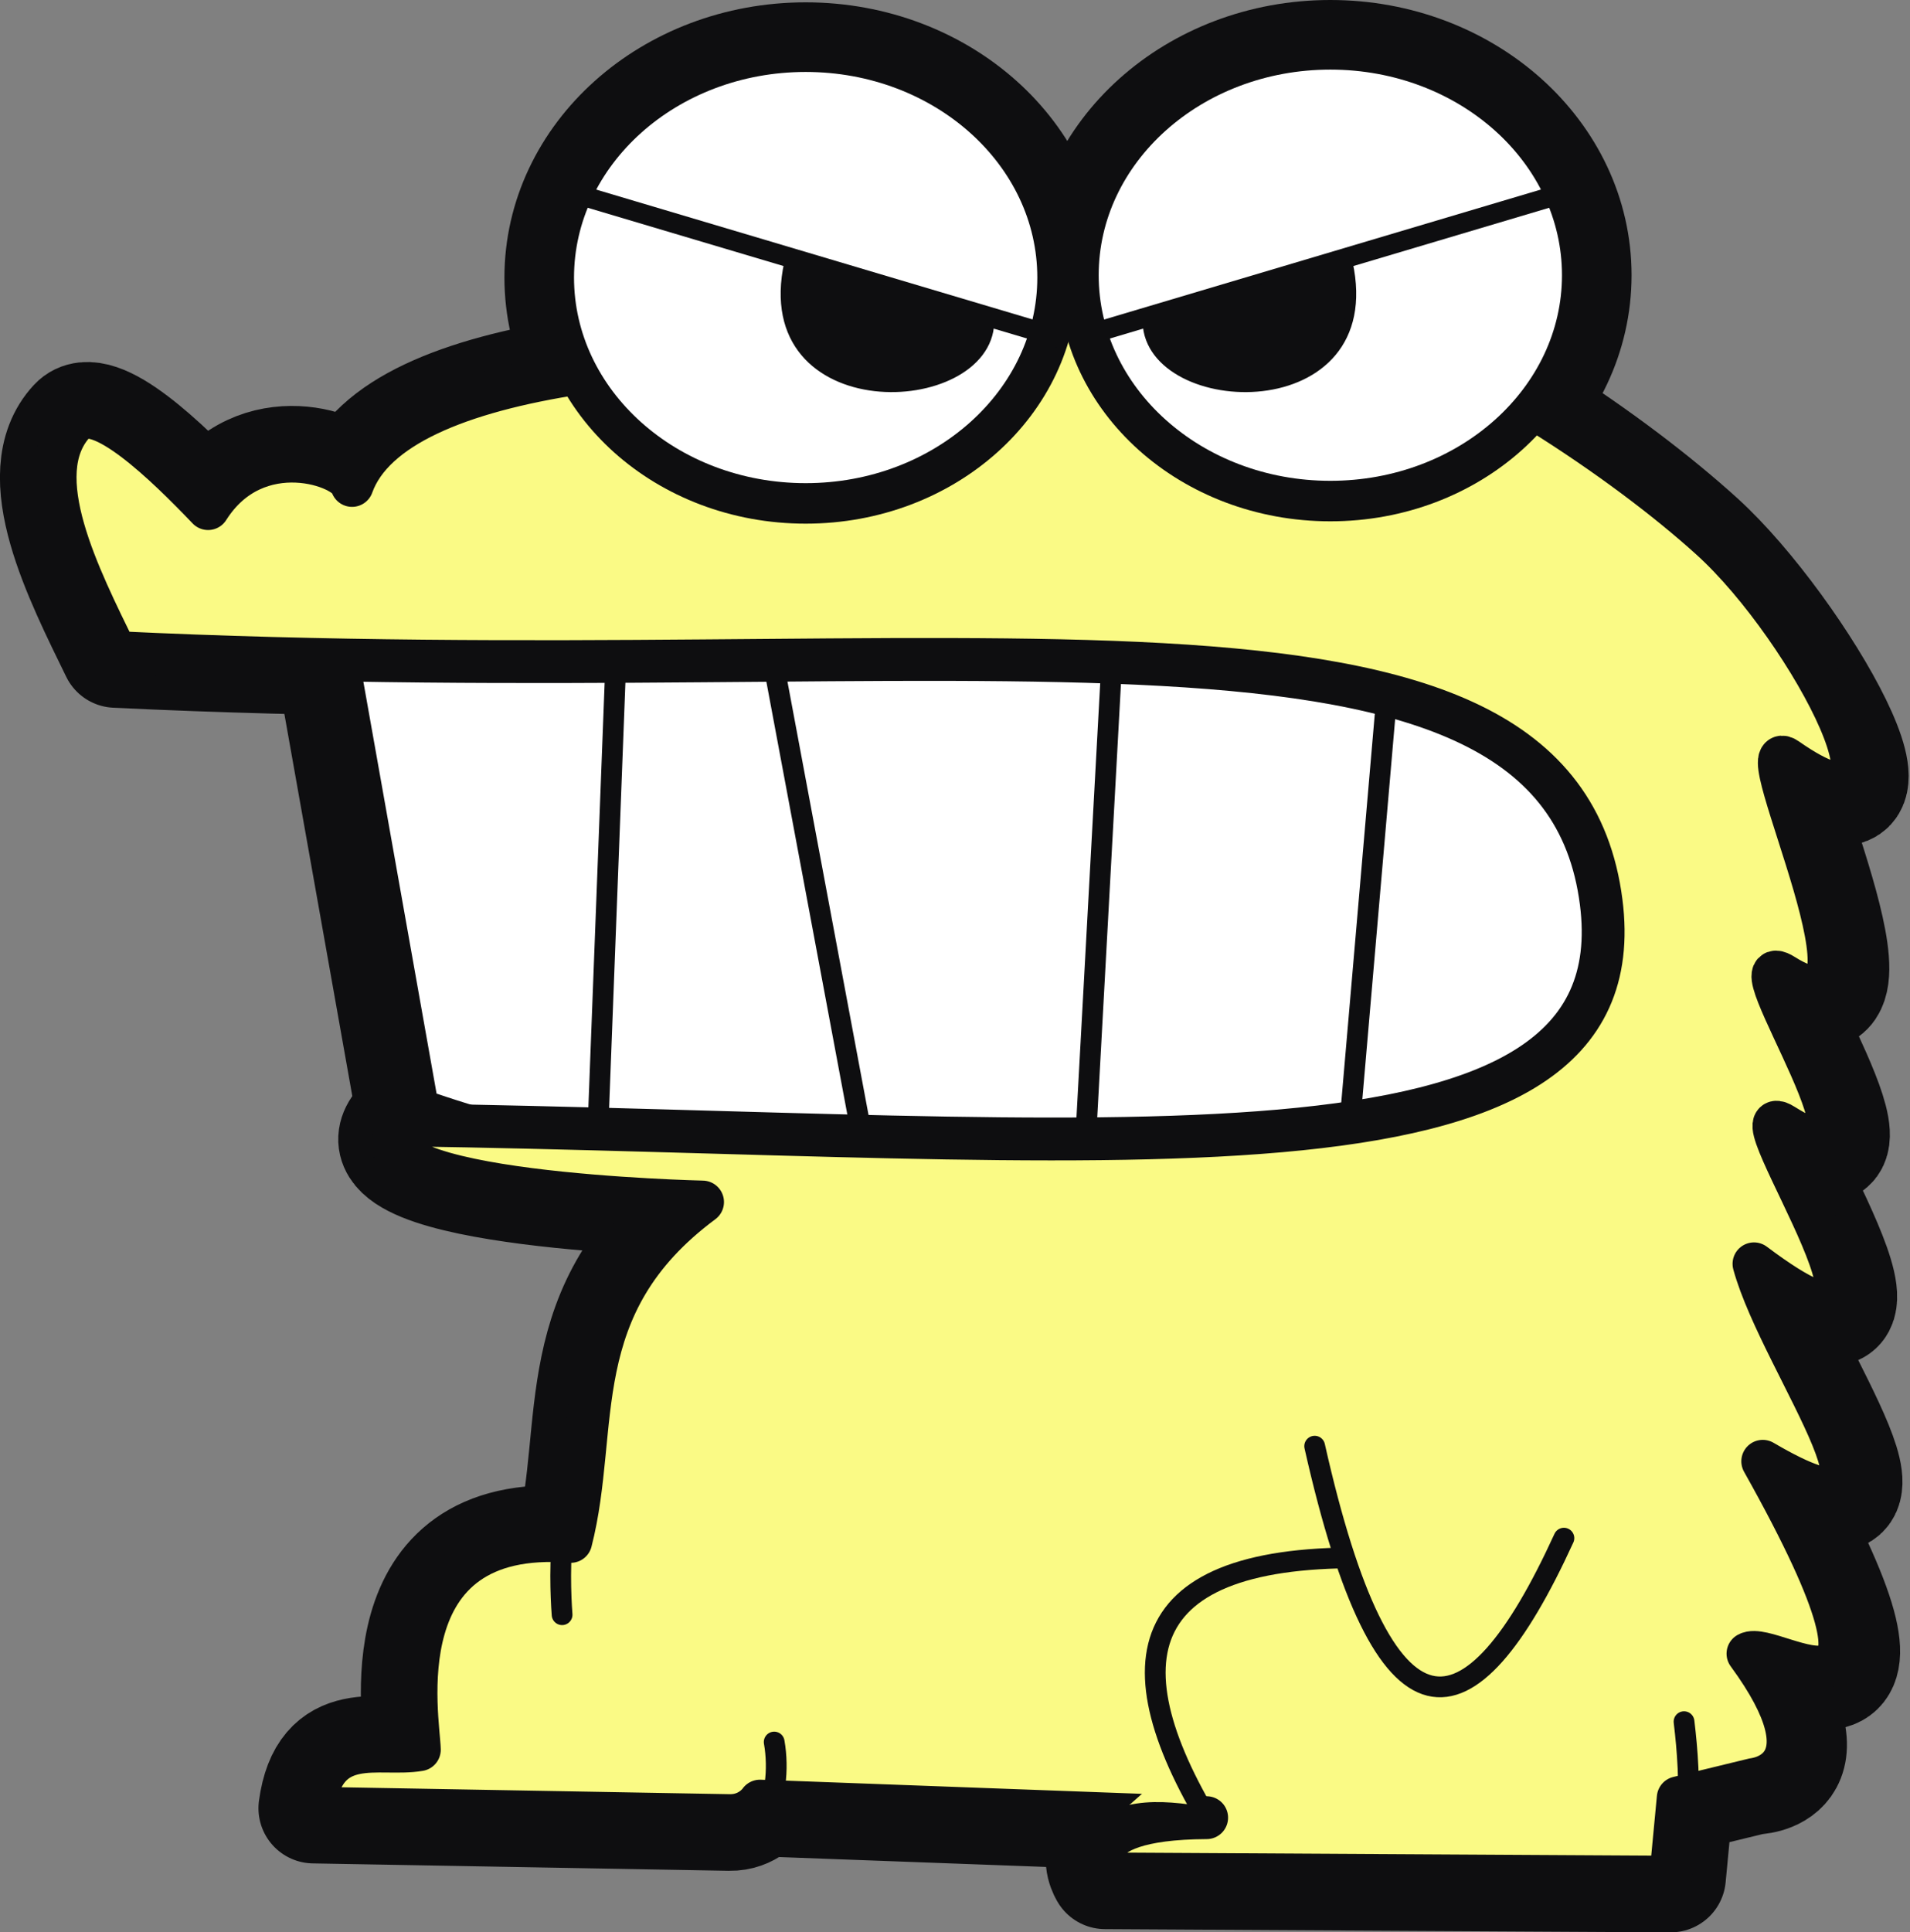 <?xml version="1.0" encoding="UTF-8" standalone="no"?>
<!-- Created with Inkscape (http://www.inkscape.org/) -->

<svg
   width="2184.921"
   height="2209.79"
   viewBox="0 0 578.094 584.674"
   version="1.1"
   id="svg1416"
   inkscape:version="1.3.2 (091e20e, 2023-11-25, custom)"
   sodipodi:docname="chocobi.svg"
   inkscape:export-filename="..\Emotes\courage2.png"
   inkscape:export-xdpi="96"
   inkscape:export-ydpi="96"
   xml:space="preserve"
   xmlns:inkscape="http://www.inkscape.org/namespaces/inkscape"
   xmlns:sodipodi="http://sodipodi.sourceforge.net/DTD/sodipodi-0.dtd"
   xmlns="http://www.w3.org/2000/svg"
   xmlns:svg="http://www.w3.org/2000/svg"><rect x="0" y="0" width="578.094" height="584.674" fill="#808080" stroke="none"/><sodipodi:namedview
     id="namedview1418"
     pagecolor="#505050"
     bordercolor="#eeeeee"
     borderopacity="1"
     inkscape:pageshadow="0"
     inkscape:pageopacity="0"
     inkscape:pagecheckerboard="0"
     inkscape:document-units="px"
     showgrid="false"
     inkscape:zoom="0.1767767"
     inkscape:cx="8423.056"
     inkscape:cy="-2220.3153"
     inkscape:window-width="1920"
     inkscape:window-height="1009"
     inkscape:window-x="-8"
     inkscape:window-y="-8"
     inkscape:window-maximized="1"
     inkscape:current-layer="layer5"
     units="px"
     showguides="true"
     inkscape:guide-bbox="true"
     inkscape:snap-nodes="true"
     width="200px"
     inkscape:showpageshadow="0"
     inkscape:deskcolor="#505050"><sodipodi:guide
       position="-1866.378,-1210.73"
       orientation="0,-1"
       id="guide70132"
       inkscape:locked="false" /><sodipodi:guide
       position="-1994.066,-1281.637"
       orientation="0,-1"
       id="guide83620"
       inkscape:locked="false" /><sodipodi:guide
       position="-2087.142,-1502.214"
       orientation="0,-1"
       id="guide143464"
       inkscape:locked="false" /></sodipodi:namedview><defs
     id="defs1413" /><g
     inkscape:groupmode="layer"
     id="layer5"
     inkscape:label="emotes"
     style="display:inline"
     transform="translate(-2126.805,1569.819)"><g
       id="g30"
       transform="translate(2289.635,-1958.788)"
       style="display:inline"
       inkscape:export-filename="..\..\..\Proyectos\WEBS\STREAMPAGE\streampage\src\assets\svg\chocobi.svg"
       inkscape:export-xdpi="96"
       inkscape:export-ydpi="96"><ellipse
         style="fill:#18181b;fill-opacity:1;stroke:#0e0e10;stroke-width:29.87;stroke-linecap:round;stroke-miterlimit:4;stroke-dasharray:none;stroke-opacity:1;paint-order:stroke markers fill"
         id="ellipse3"
         cx="239.817"
         cy="472.241"
         rx="76.239"
         ry="68.337" /><path
         style="fill:#0e0e10;fill-opacity:1;stroke:#0e0e10;stroke-width:33.391;stroke-linecap:round;stroke-linejoin:round;stroke-miterlimit:4;stroke-dasharray:none;stroke-opacity:1;paint-order:markers fill stroke"
         d="m -56.272,535.849 c 12.662,-35.346 103.922,-43.135 198.508,-36.606 29.693,-68.861 156.563,4.699 209.611,52.882 29.839,27.102 70.706,98.878 27.634,68.81 -12.828,-8.955 35.233,88.211 -0.934,65.417 -16.708,-10.53 38.564,69.555 -0.12,45.294 -16.997,-10.659 50.885,86.882 -8.845,42.032 8.283,30.442 54.105,89.906 2.653,59.746 51.308,91.542 3.157,53.823 -4.473,58.204 26.17,35.662 0.359,35.721 0.359,35.721 l -23.003,5.589 v 0 l -2.278,24.009 -171.182,-0.975 c 0,0 -10.993,-16.836 30.726,-17.025 l -135.196,-5.008 c 0,0 -2.986,4.497 -9.218,4.386 l -125.878,-2.24 c 3.133,-22.958 19.653,-15.603 31.997,-17.704 -0.211,-9.236 -11.346,-67.596 45.823,-63.026 8.893,-34.679 -2.23,-71.408 39.897,-102.683 0,0 -109.267,-2.439 -91.645,-23.369 213.947,3.117 375.368,24.266 363.626,-67.391 -13.256,-103.47 -191.232,-63.023 -449.571,-75.487 -10.983,-22.55 -27.142,-53.906 -12.57,-69.603 6.989,-7.529 27.926,12.875 40.502,26.039 14.574,-23.026 42.466,-12.877 43.574,-7.011 z"
         id="path16"
         sodipodi:nodetypes="ccssssccccccccccscccccscsccc" /><ellipse
         style="fill:#0e0e10;fill-opacity:1;stroke:#0e0e10;stroke-width:29.87;stroke-linecap:round;stroke-miterlimit:4;stroke-dasharray:none;stroke-opacity:1;paint-order:markers stroke fill"
         id="ellipse16"
         cx="81.018"
         cy="472.949"
         rx="76.239"
         ry="68.337" /><path
         style="fill:#ffffff;fill-opacity:1;stroke:#0e0e10;stroke-width:25.247;stroke-linecap:round;stroke-linejoin:round;stroke-miterlimit:4;stroke-dasharray:none;stroke-opacity:1;paint-order:stroke markers fill"
         d="m -66.925,588.194 25.091,141.108 C 99.027,781.086 333.039,751.635 347.076,666.401 327.309,545.612 -60.178,552.132 -66.925,588.194 Z"
         id="path17"
         sodipodi:nodetypes="cccc" /><path
         style="fill:#ffffff;fill-opacity:1;stroke:#0e0e10;stroke-width:6.282;stroke-linecap:butt;stroke-linejoin:miter;stroke-miterlimit:4;stroke-dasharray:none;stroke-opacity:1"
         d="M 98.093,732.963 71.179,589.144 173.66,589.33 165.792,733.149 Z"
         id="path18" /><path
         style="fill:none;stroke:#0e0e10;stroke-width:6.282;stroke-linecap:butt;stroke-linejoin:miter;stroke-miterlimit:4;stroke-dasharray:none;stroke-opacity:1"
         d="M 23.562,589.144 18.179,729.623"
         id="path19" /><path
         style="fill:none;stroke:#0e0e10;stroke-width:6.272px;stroke-linecap:butt;stroke-linejoin:miter;stroke-opacity:1"
         d="m 245.772,728.337 11.126,-128.858"
         id="path20" /><path
         style="fill:#fafa85;fill-opacity:1;stroke:#0e0e10;stroke-width:12.968;stroke-linecap:round;stroke-linejoin:round;stroke-miterlimit:4;stroke-dasharray:none;stroke-opacity:1;paint-order:stroke markers fill"
         d="m -56.272,535.849 c 12.662,-35.346 103.922,-43.135 198.509,-36.606 29.693,-68.861 159.518,4.64 212.687,52.69 30.416,27.487 66.091,96.763 23.019,66.695 -12.828,-8.955 35.233,88.211 -0.934,65.417 -16.708,-10.53 38.564,69.555 -0.12,45.294 -16.997,-10.659 50.885,86.882 -8.845,42.032 8.283,30.442 54.105,89.906 2.653,59.746 51.307,91.542 3.157,53.823 -4.473,58.204 26.17,35.662 1.896,38.028 1.896,38.028 l -23.003,5.589 v 0 l -2.277,24.009 -171.182,-0.975 c 0,0 -10.993,-16.836 30.726,-17.025 L 67.189,933.939 c 0,0 -2.986,4.497 -9.218,4.386 L -67.905,936.084 c 3.133,-22.958 19.653,-15.603 31.997,-17.704 -0.211,-9.236 -11.346,-67.596 45.823,-63.026 8.893,-34.679 -2.23,-71.408 39.897,-102.683 0,0 -109.267,-2.439 -91.645,-23.369 213.947,3.117 375.368,24.266 363.625,-67.391 -13.256,-103.47 -191.232,-63.023 -449.571,-75.487 -10.983,-22.55 -27.142,-53.906 -12.57,-69.603 6.989,-7.529 27.926,12.875 40.502,26.039 14.574,-23.026 42.466,-12.877 43.574,-7.011 z"
         id="path21"
         sodipodi:nodetypes="ccssssccccccccccscccccscsccc" /><ellipse
         style="fill:#ffffff;fill-opacity:1;stroke:#0e0e10;stroke-width:12.256;stroke-linecap:round;stroke-miterlimit:4;stroke-dasharray:none;stroke-opacity:1;paint-order:stroke markers fill"
         id="ellipse21"
         ry="68.337"
         rx="76.239"
         cy="472.241"
         cx="239.817" /><ellipse
         style="fill:#ffffff;fill-opacity:1;stroke:#0e0e10;stroke-width:12.256;stroke-linecap:round;stroke-miterlimit:4;stroke-dasharray:none;stroke-opacity:1;paint-order:markers stroke fill"
         id="ellipse22"
         cx="81.018"
         cy="472.949"
         rx="76.239"
         ry="68.337" /><path
         style="fill:none;stroke:#0e0e10;stroke-width:6.283;stroke-linecap:round;stroke-linejoin:miter;stroke-miterlimit:4;stroke-dasharray:none;stroke-opacity:1"
         d="M 7.749,850.739 C 6.469,860.885 6.848,871.616 7.296,877.534"
         id="path22"
         sodipodi:nodetypes="cc" /><path
         style="fill:none;stroke:#0e0e10;stroke-width:6.282;stroke-linecap:round;stroke-linejoin:miter;stroke-miterlimit:4;stroke-dasharray:none;stroke-opacity:1"
         d="m 68.283,937.422 c 3.526,-3.167 4.673,-13.163 3.209,-21.364"
         id="path23"
         sodipodi:nodetypes="cc" /><path
         style="fill:none;stroke:#0e0e10;stroke-width:6.282;stroke-linecap:round;stroke-linejoin:miter;stroke-miterlimit:4;stroke-dasharray:none;stroke-opacity:1"
         d="m 347.855,938.818 c 0.861,-10.039 0.046,-20.424 -0.983,-28.918"
         id="path24"
         sodipodi:nodetypes="cc" /><g
         id="g26"
         transform="matrix(25.039,0,0,22.444,-408.725,2765.043)"><path
           style="fill:none;stroke:#0e0e10;stroke-width:0.265px;stroke-linecap:butt;stroke-linejoin:miter;stroke-opacity:1"
           d="m 16.721,-103.273 c 0.14,0.047 5.917,1.964 5.917,1.964"
           id="path25" /><path
           style="fill:#0e0e10;fill-opacity:1;stroke:#0e0e10;stroke-width:0.1;stroke-linecap:butt;stroke-linejoin:miter;stroke-miterlimit:4;stroke-dasharray:none;stroke-opacity:1"
           d="m 19.35,-102.326 c -0.422,2.17 2.397,2.046 2.439,0.81 z"
           id="path26"
           sodipodi:nodetypes="ccc" /></g><g
         id="g28"
         transform="matrix(-25.039,0,0,22.444,729.83,2765.046)"><path
           style="fill:none;stroke:#0e0e10;stroke-width:0.265px;stroke-linecap:butt;stroke-linejoin:miter;stroke-opacity:1"
           d="m 16.721,-103.273 c 0.14,0.047 5.917,1.964 5.917,1.964"
           id="path27" /><path
           style="fill:#0e0e10;fill-opacity:1;stroke:#0e0e10;stroke-width:0.1;stroke-linecap:butt;stroke-linejoin:miter;stroke-miterlimit:4;stroke-dasharray:none;stroke-opacity:1"
           d="m 19.35,-102.326 c -0.422,2.17 2.397,2.046 2.439,0.81 z"
           id="path28"
           sodipodi:nodetypes="ccc" /></g><path
         style="fill:#fafa85;fill-opacity:1;stroke:#0e0e10;stroke-width:6.282;stroke-linecap:round;stroke-linejoin:round;stroke-miterlimit:4;stroke-dasharray:none;stroke-opacity:1"
         d="m 262.748,860.823 c -78.952,-4.836 -91.106,26.141 -60.367,78.124 -14.822,-2.585 -28.246,-3.388 -37.493,8.671"
         id="path29"
         sodipodi:nodetypes="ccc" /><path
         style="fill:#fafa85;fill-opacity:1;stroke:#0e0e10;stroke-width:6.282;stroke-linecap:round;stroke-linejoin:miter;stroke-miterlimit:4;stroke-dasharray:none;stroke-opacity:1"
         d="m 235.077,826.539 c 20.978,93.296 46.716,90.64 75.438,27.829"
         id="path30"
         sodipodi:nodetypes="cc" /></g></g></svg>
